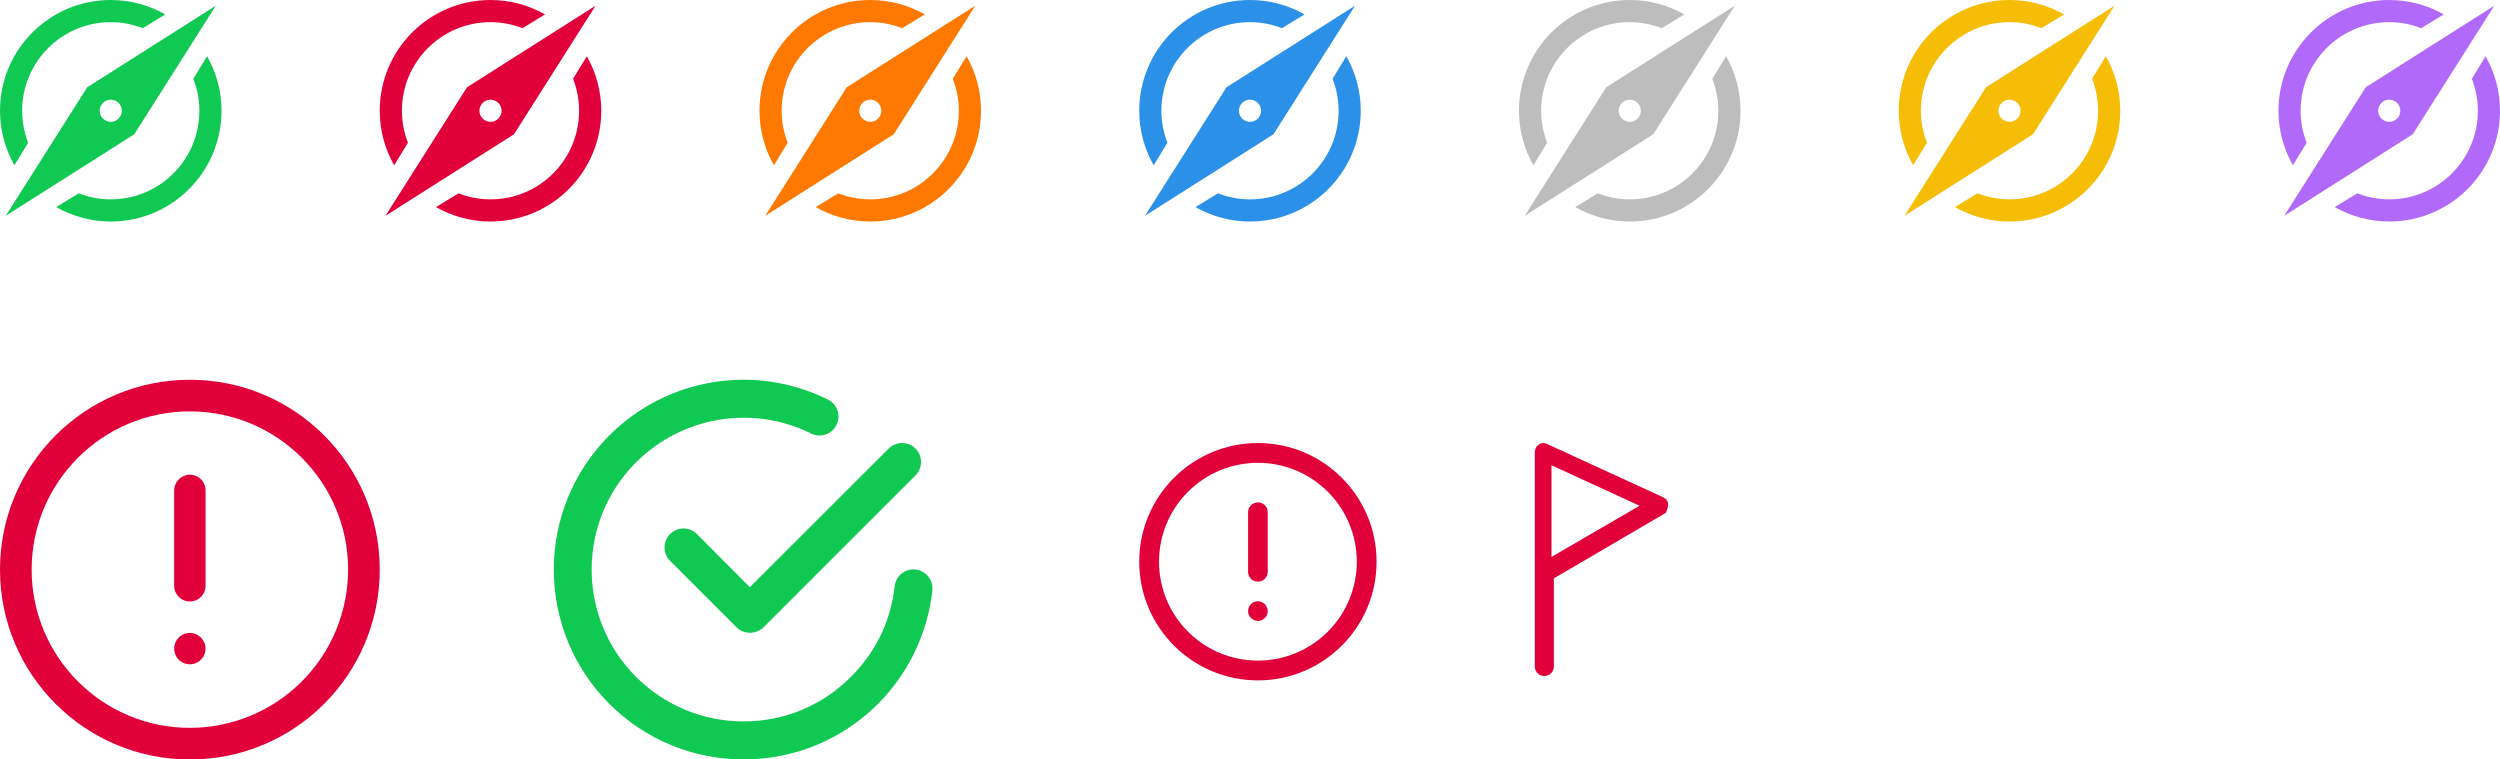 <?xml version="1.0" encoding="UTF-8" standalone="no"?>
<svg width="158px" height="48px" viewBox="0 0 158 48" version="1.1" xmlns="http://www.w3.org/2000/svg" xmlns:xlink="http://www.w3.org/1999/xlink">
    <!-- Generator: Sketch 3.8.3 (29802) - http://www.bohemiancoding.com/sketch -->
    <title>status-icons(1)</title>
    <desc>Created with Sketch.</desc>
    <defs></defs>
    <g id="Page-1" stroke="none" stroke-width="1" fill="none" fill-rule="evenodd">
        <g id="status-icons(1)">
            <path d="M1.782,9.021 C1.539,8.393 1.4,7.714 1.4,7 C1.4,3.907 3.907,1.4 7,1.4 C7.713,1.4 8.393,1.539 9.021,1.782 L10.447,0.912 C9.428,0.335 8.254,1.77635684e-15 7,1.77635684e-15 C3.134,1.77635684e-15 -8.8817842e-16,3.135 -8.8817842e-16,7 C-8.8817842e-16,8.254 0.334,9.429 0.911,10.447 L1.782,9.021 L1.782,9.021 L1.782,9.021 L1.782,9.021 L1.782,9.021 Z M6.505,6.505 C6.779,6.231 7.221,6.231 7.495,6.505 C7.769,6.779 7.769,7.221 7.495,7.495 C7.221,7.769 6.779,7.769 6.505,7.495 C6.231,7.221 6.231,6.779 6.505,6.505 L6.505,6.505 L6.505,6.505 L6.505,6.505 L6.505,6.505 L6.505,6.505 Z M0.36,13.639 L8.485,8.485 L13.639,0.36 L5.515,5.515 L0.36,13.639 L0.36,13.639 L0.36,13.639 L0.36,13.639 L0.36,13.639 Z M12.6,7 C12.6,10.093 10.093,12.6 7,12.6 C6.287,12.6 5.607,12.461 4.979,12.219 L3.553,13.089 C4.572,13.666 5.746,14 7,14 C10.866,14 14,10.866 14,7 C14,5.746 13.666,4.572 13.089,3.553 L12.219,4.979 C12.461,5.607 12.6,6.287 12.6,7 L12.6,7 L12.6,7 L12.6,7 Z" id="Page-1-Copy-5" fill="#10C953" transform="translate(7, 7) rotate(180) translate(-7, -7) "></path>
            <path d="M25.782,9.021 C25.539,8.393 25.4,7.714 25.4,7 C25.4,3.907 27.907,1.4 31,1.4 C31.713,1.4 32.393,1.539 33.021,1.782 L34.447,0.912 C33.428,0.335 32.254,8.8817842e-16 31,8.8817842e-16 C27.134,8.8817842e-16 24,3.135 24,7 C24,8.254 24.334,9.429 24.911,10.447 L25.782,9.021 L25.782,9.021 L25.782,9.021 L25.782,9.021 L25.782,9.021 Z M30.505,6.505 C30.779,6.231 31.221,6.231 31.495,6.505 C31.769,6.779 31.769,7.221 31.495,7.495 C31.221,7.769 30.779,7.769 30.505,7.495 C30.231,7.221 30.231,6.779 30.505,6.505 L30.505,6.505 L30.505,6.505 L30.505,6.505 L30.505,6.505 L30.505,6.505 Z M24.36,13.639 L32.485,8.485 L37.639,0.36 L29.515,5.515 L24.36,13.639 L24.36,13.639 L24.36,13.639 L24.36,13.639 L24.36,13.639 Z M36.6,7 C36.6,10.093 34.093,12.6 31,12.6 C30.287,12.6 29.607,12.461 28.979,12.219 L27.553,13.089 C28.572,13.666 29.746,14 31,14 C34.866,14 38,10.866 38,7 C38,5.746 37.666,4.572 37.089,3.553 L36.218,4.979 C36.461,5.607 36.6,6.287 36.6,7 L36.6,7 L36.6,7 L36.6,7 Z" id="Page-1-Copy-5" fill="#E2003B" transform="translate(31, 7) rotate(180) translate(-31, -7) "></path>
            <path d="M49.782,9.021 C49.539,8.393 49.4,7.714 49.4,7 C49.4,3.907 51.907,1.4 55,1.4 C55.713,1.4 56.393,1.539 57.021,1.782 L58.447,0.912 C57.428,0.335 56.254,-2.66453526e-15 55,-2.66453526e-15 C51.134,-2.66453526e-15 48,3.135 48,7 C48,8.254 48.334,9.429 48.911,10.447 L49.782,9.021 L49.782,9.021 L49.782,9.021 L49.782,9.021 L49.782,9.021 Z M54.505,6.505 C54.779,6.231 55.221,6.231 55.495,6.505 C55.769,6.779 55.769,7.221 55.495,7.495 C55.221,7.769 54.779,7.769 54.505,7.495 C54.231,7.221 54.231,6.779 54.505,6.505 L54.505,6.505 L54.505,6.505 L54.505,6.505 L54.505,6.505 L54.505,6.505 Z M48.361,13.639 L56.485,8.485 L61.639,0.36 L53.515,5.515 L48.361,13.639 L48.361,13.639 L48.361,13.639 L48.361,13.639 L48.361,13.639 Z M60.6,7 C60.6,10.093 58.093,12.6 55,12.6 C54.287,12.6 53.607,12.461 52.979,12.219 L51.553,13.089 C52.572,13.666 53.746,14 55,14 C58.866,14 62,10.866 62,7 C62,5.746 61.666,4.572 61.089,3.553 L60.218,4.979 C60.461,5.607 60.6,6.287 60.6,7 L60.6,7 L60.6,7 L60.6,7 Z" id="Page-1-Copy-5-Copy" fill="#FF7800" transform="translate(55, 7) rotate(180) translate(-55, -7) "></path>
            <path d="M73.781,9.021 C73.539,8.393 73.4,7.714 73.4,7 C73.4,3.907 75.907,1.4 79,1.4 C79.713,1.4 80.393,1.539 81.021,1.782 L82.447,0.912 C81.428,0.335 80.254,-3.55271368e-15 79,-3.55271368e-15 C75.134,-3.55271368e-15 72,3.135 72,7 C72,8.254 72.334,9.429 72.911,10.447 L73.781,9.021 L73.781,9.021 L73.781,9.021 L73.781,9.021 L73.781,9.021 Z M78.505,6.505 C78.779,6.231 79.221,6.231 79.495,6.505 C79.769,6.779 79.769,7.221 79.495,7.495 C79.221,7.769 78.779,7.769 78.505,7.495 C78.231,7.221 78.231,6.779 78.505,6.505 L78.505,6.505 L78.505,6.505 L78.505,6.505 L78.505,6.505 L78.505,6.505 Z M72.361,13.639 L80.485,8.485 L85.639,0.36 L77.515,5.515 L72.361,13.639 L72.361,13.639 L72.361,13.639 L72.361,13.639 L72.361,13.639 Z M84.6,7 C84.6,10.093 82.093,12.6 79,12.6 C78.287,12.6 77.607,12.461 76.979,12.219 L75.553,13.089 C76.572,13.666 77.746,14 79,14 C82.866,14 86,10.866 86,7 C86,5.746 85.666,4.572 85.089,3.553 L84.219,4.979 C84.461,5.607 84.6,6.287 84.6,7 L84.6,7 L84.6,7 L84.6,7 Z" id="Page-1-Copy-5-Copy-2" fill="#2B90E8" transform="translate(79, 7) rotate(180) translate(-79, -7) "></path>
            <path d="M145.781,9.021 C145.539,8.393 145.4,7.714 145.4,7 C145.4,3.907 147.907,1.4 151,1.4 C151.713,1.4 152.393,1.539 153.021,1.782 L154.447,0.912 C153.428,0.335 152.254,1.77635684e-15 151,1.77635684e-15 C147.134,1.77635684e-15 144,3.135 144,7 C144,8.254 144.334,9.429 144.911,10.447 L145.781,9.021 L145.781,9.021 L145.781,9.021 L145.781,9.021 L145.781,9.021 Z M150.505,6.505 C150.779,6.231 151.221,6.231 151.495,6.505 C151.769,6.779 151.769,7.221 151.495,7.495 C151.221,7.769 150.779,7.769 150.505,7.495 C150.231,7.221 150.231,6.779 150.505,6.505 L150.505,6.505 L150.505,6.505 L150.505,6.505 L150.505,6.505 L150.505,6.505 Z M144.361,13.639 L152.485,8.485 L157.639,0.36 L149.515,5.515 L144.361,13.639 L144.361,13.639 L144.361,13.639 L144.361,13.639 L144.361,13.639 Z M156.6,7 C156.6,10.093 154.093,12.6 151,12.6 C150.287,12.6 149.607,12.461 148.979,12.219 L147.553,13.089 C148.572,13.666 149.746,14 151,14 C154.866,14 158,10.866 158,7 C158,5.746 157.666,4.572 157.089,3.553 L156.219,4.979 C156.461,5.607 156.6,6.287 156.6,7 L156.6,7 L156.6,7 L156.6,7 Z" id="Page-1-Copy-5-Copy-2-Copy" fill="#B169FA" transform="translate(151, 7) rotate(180) translate(-151, -7) "></path>
            <path d="M97.781,9.021 C97.539,8.393 97.4,7.714 97.4,7 C97.4,3.907 99.907,1.4 103,1.4 C103.713,1.4 104.393,1.539 105.021,1.782 L106.447,0.912 C105.428,0.335 104.254,8.8817842e-16 103,8.8817842e-16 C99.134,8.8817842e-16 96,3.135 96,7 C96,8.254 96.334,9.429 96.911,10.447 L97.781,9.021 L97.781,9.021 L97.781,9.021 L97.781,9.021 L97.781,9.021 Z M102.505,6.505 C102.779,6.231 103.221,6.231 103.495,6.505 C103.769,6.779 103.769,7.221 103.495,7.495 C103.221,7.769 102.779,7.769 102.505,7.495 C102.231,7.221 102.231,6.779 102.505,6.505 L102.505,6.505 L102.505,6.505 L102.505,6.505 L102.505,6.505 L102.505,6.505 Z M96.361,13.639 L104.485,8.485 L109.639,0.36 L101.515,5.515 L96.361,13.639 L96.361,13.639 L96.361,13.639 L96.361,13.639 L96.361,13.639 Z M108.6,7 C108.6,10.093 106.093,12.6 103,12.6 C102.287,12.6 101.607,12.461 100.979,12.219 L99.553,13.089 C100.572,13.666 101.746,14 103,14 C106.866,14 110,10.866 110,7 C110,5.746 109.666,4.572 109.089,3.553 L108.219,4.979 C108.461,5.607 108.6,6.287 108.6,7 L108.6,7 L108.6,7 L108.6,7 Z" id="Page-1-Copy-5-Copy-3" fill="#BDBDBE" transform="translate(103, 7) rotate(180) translate(-103, -7) "></path>
            <path d="M121.781,9.021 C121.539,8.393 121.4,7.714 121.4,7 C121.4,3.907 123.907,1.4 127,1.4 C127.713,1.4 128.393,1.539 129.021,1.782 L130.447,0.912 C129.428,0.335 128.254,-2.66453526e-15 127,-2.66453526e-15 C123.134,-2.66453526e-15 120,3.135 120,7 C120,8.254 120.334,9.429 120.911,10.447 L121.781,9.021 L121.781,9.021 L121.781,9.021 L121.781,9.021 L121.781,9.021 Z M126.505,6.505 C126.779,6.231 127.221,6.231 127.495,6.505 C127.769,6.779 127.769,7.221 127.495,7.495 C127.221,7.769 126.779,7.769 126.505,7.495 C126.231,7.221 126.231,6.779 126.505,6.505 L126.505,6.505 L126.505,6.505 L126.505,6.505 L126.505,6.505 L126.505,6.505 Z M120.361,13.639 L128.485,8.485 L133.639,0.36 L125.515,5.515 L120.361,13.639 L120.361,13.639 L120.361,13.639 L120.361,13.639 L120.361,13.639 Z M132.6,7 C132.6,10.093 130.093,12.6 127,12.6 C126.287,12.6 125.607,12.461 124.979,12.219 L123.553,13.089 C124.572,13.666 125.746,14 127,14 C130.866,14 134,10.866 134,7 C134,5.746 133.666,4.572 133.089,3.553 L132.219,4.979 C132.461,5.607 132.6,6.287 132.6,7 L132.6,7 L132.6,7 L132.6,7 Z" id="Page-1-Copy-5-Copy-4" fill="#F6BD06" transform="translate(127, 7) rotate(180) translate(-127, -7) "></path>
            <path d="M12,48 C5.373,48 0,42.627 0,36 C0,29.373 5.373,24 12,24 C18.627,24 24,29.373 24,36 C24,42.627 18.627,48 12,48 L12,48 L12,48 L12,48 L12,48 L12,48 Z M12,26 C6.477,26 2,30.477 2,36 C2,41.523 6.477,46 12,46 C17.523,46 22,41.523 22,36 C22,33.348 20.946,30.804 19.071,28.929 C17.196,27.054 14.652,26 12,26 L12,26 L12,26 L12,26 L12,26 L12,26 Z M12,42 C11.45,41.996 11.007,41.55 11.007,41 L11.007,35.01 C10.996,34.648 11.182,34.308 11.494,34.124 C11.806,33.939 12.193,33.939 12.505,34.124 C12.817,34.308 13.003,34.648 12.992,35.01 L12.992,41 C12.994,41.264 12.89,41.518 12.704,41.706 C12.518,41.894 12.264,41.999 12,42 L12,42 L12,42 L12,42 L12,42 L12,42 Z M12,32 C11.599,32 11.237,31.759 11.083,31.388 C10.929,31.018 11.014,30.591 11.297,30.307 C11.581,30.023 12.008,29.938 12.378,30.091 C12.749,30.245 12.991,30.607 12.991,31.008 C12.99,31.555 12.547,31.998 12,32 L12,32 L12,32 L12,32 L12,32 L12,32 Z M12.992,31 L12.992,31.01 C12.992,31.008 12.992,31.007 12.992,31.005 C12.992,31.003 12.992,31 12.992,31 L12.992,31 L12.992,31 L12.992,31 L12.992,31 L12.992,31 Z" id="Shape" fill="#E2003B" transform="translate(12, 36) scale(1, -1) translate(-12, -36) "></path>
            <path d="M79.5,43 C75.358,43 72,39.642 72,35.5 C72,31.358 75.358,28 79.5,28 C83.642,28 87,31.358 87,35.5 C87,39.642 83.642,43 79.5,43 L79.5,43 L79.5,43 L79.5,43 L79.5,43 L79.5,43 Z M79.5,29.25 C76.048,29.25 73.25,32.048 73.25,35.5 C73.25,38.952 76.048,41.75 79.5,41.75 C82.952,41.75 85.75,38.952 85.75,35.5 C85.75,33.842 85.092,32.253 83.919,31.081 C82.747,29.908 81.158,29.25 79.5,29.25 L79.5,29.25 L79.5,29.25 L79.5,29.25 L79.5,29.25 L79.5,29.25 Z M79.5,39.25 C79.157,39.248 78.879,38.968 78.879,38.625 L78.879,34.881 C78.872,34.655 78.989,34.443 79.184,34.327 C79.379,34.212 79.621,34.212 79.816,34.327 C80.011,34.443 80.127,34.655 80.12,34.881 L80.12,38.625 C80.121,38.79 80.056,38.949 79.94,39.066 C79.823,39.184 79.665,39.25 79.5,39.25 L79.5,39.25 L79.5,39.25 L79.5,39.25 L79.5,39.25 L79.5,39.25 Z M79.5,33 C79.249,33 79.023,32.849 78.927,32.618 C78.831,32.386 78.883,32.119 79.061,31.942 C79.238,31.764 79.505,31.711 79.736,31.807 C79.968,31.903 80.119,32.129 80.119,32.38 C80.119,32.722 79.842,32.999 79.5,33 L79.5,33 L79.5,33 L79.5,33 L79.5,33 L79.5,33 Z M80.12,32.375 L80.12,32.381 C80.12,32.38 80.12,32.379 80.12,32.378 C80.12,32.377 80.12,32.375 80.12,32.375 L80.12,32.375 L80.12,32.375 L80.12,32.375 L80.12,32.375 L80.12,32.375 Z" id="Shape-Copy" fill="#E2003B" transform="translate(79.5, 35.5) scale(1, -1) translate(-79.5, -35.5) "></path>
            <path d="M57.86,35.993 C57.2,35.918 56.615,36.398 56.54,37.058 C56.3,39.248 55.34,41.228 53.78,42.773 C51.98,44.588 49.565,45.593 47,45.593 C44.435,45.593 42.02,44.588 40.205,42.788 C36.455,39.038 36.455,32.948 40.205,29.213 C43.13,26.303 47.57,25.568 51.26,27.398 C51.86,27.698 52.58,27.443 52.865,26.858 C53.165,26.258 52.91,25.538 52.325,25.253 C47.705,22.958 42.155,23.873 38.51,27.518 C33.83,32.198 33.83,39.803 38.51,44.483 C40.775,46.748 43.79,47.993 47,47.993 C50.21,47.993 53.225,46.748 55.49,44.483 C57.41,42.563 58.625,40.028 58.925,37.328 C59,36.668 58.52,36.068 57.86,35.993 L57.86,35.993 L57.86,35.993 L57.86,35.993 L57.86,35.993 L57.86,35.993 Z" id="Shape" fill="#10C953"></path>
            <path d="M44.044,33.749 C43.579,33.284 42.814,33.284 42.349,33.749 C41.884,34.214 41.884,34.979 42.349,35.444 L46.549,39.644 C46.789,39.884 47.089,39.989 47.404,39.989 C47.719,39.989 48.019,39.869 48.259,39.644 L57.859,30.044 C58.324,29.579 58.324,28.814 57.859,28.349 C57.394,27.884 56.629,27.884 56.164,28.349 L47.389,37.109 L44.044,33.749 L44.044,33.749 L44.044,33.749 L44.044,33.749 L44.044,33.749 L44.044,33.749 Z" id="Shape" fill="#10C953"></path>
            <path d="M105.428,31.887 C105.428,31.661 105.277,31.511 105.127,31.436 L97.752,28.049 C97.602,27.974 97.376,27.974 97.226,28.125 C97.075,28.2 97,28.426 97,28.576 L97,36.251 L97,36.251 L97,42.12 C97,42.421 97.226,42.722 97.602,42.722 C97.903,42.722 98.204,42.497 98.204,42.12 L98.204,36.552 L105.277,32.414 C105.352,32.263 105.428,32.037 105.428,31.887 L105.428,31.887 Z M98.053,35.198 L98.053,29.404 L103.622,31.962 L98.053,35.198 L98.053,35.198 Z" id="Shape-Copy" fill="#E2003B"></path>
        </g>
    </g>
</svg>